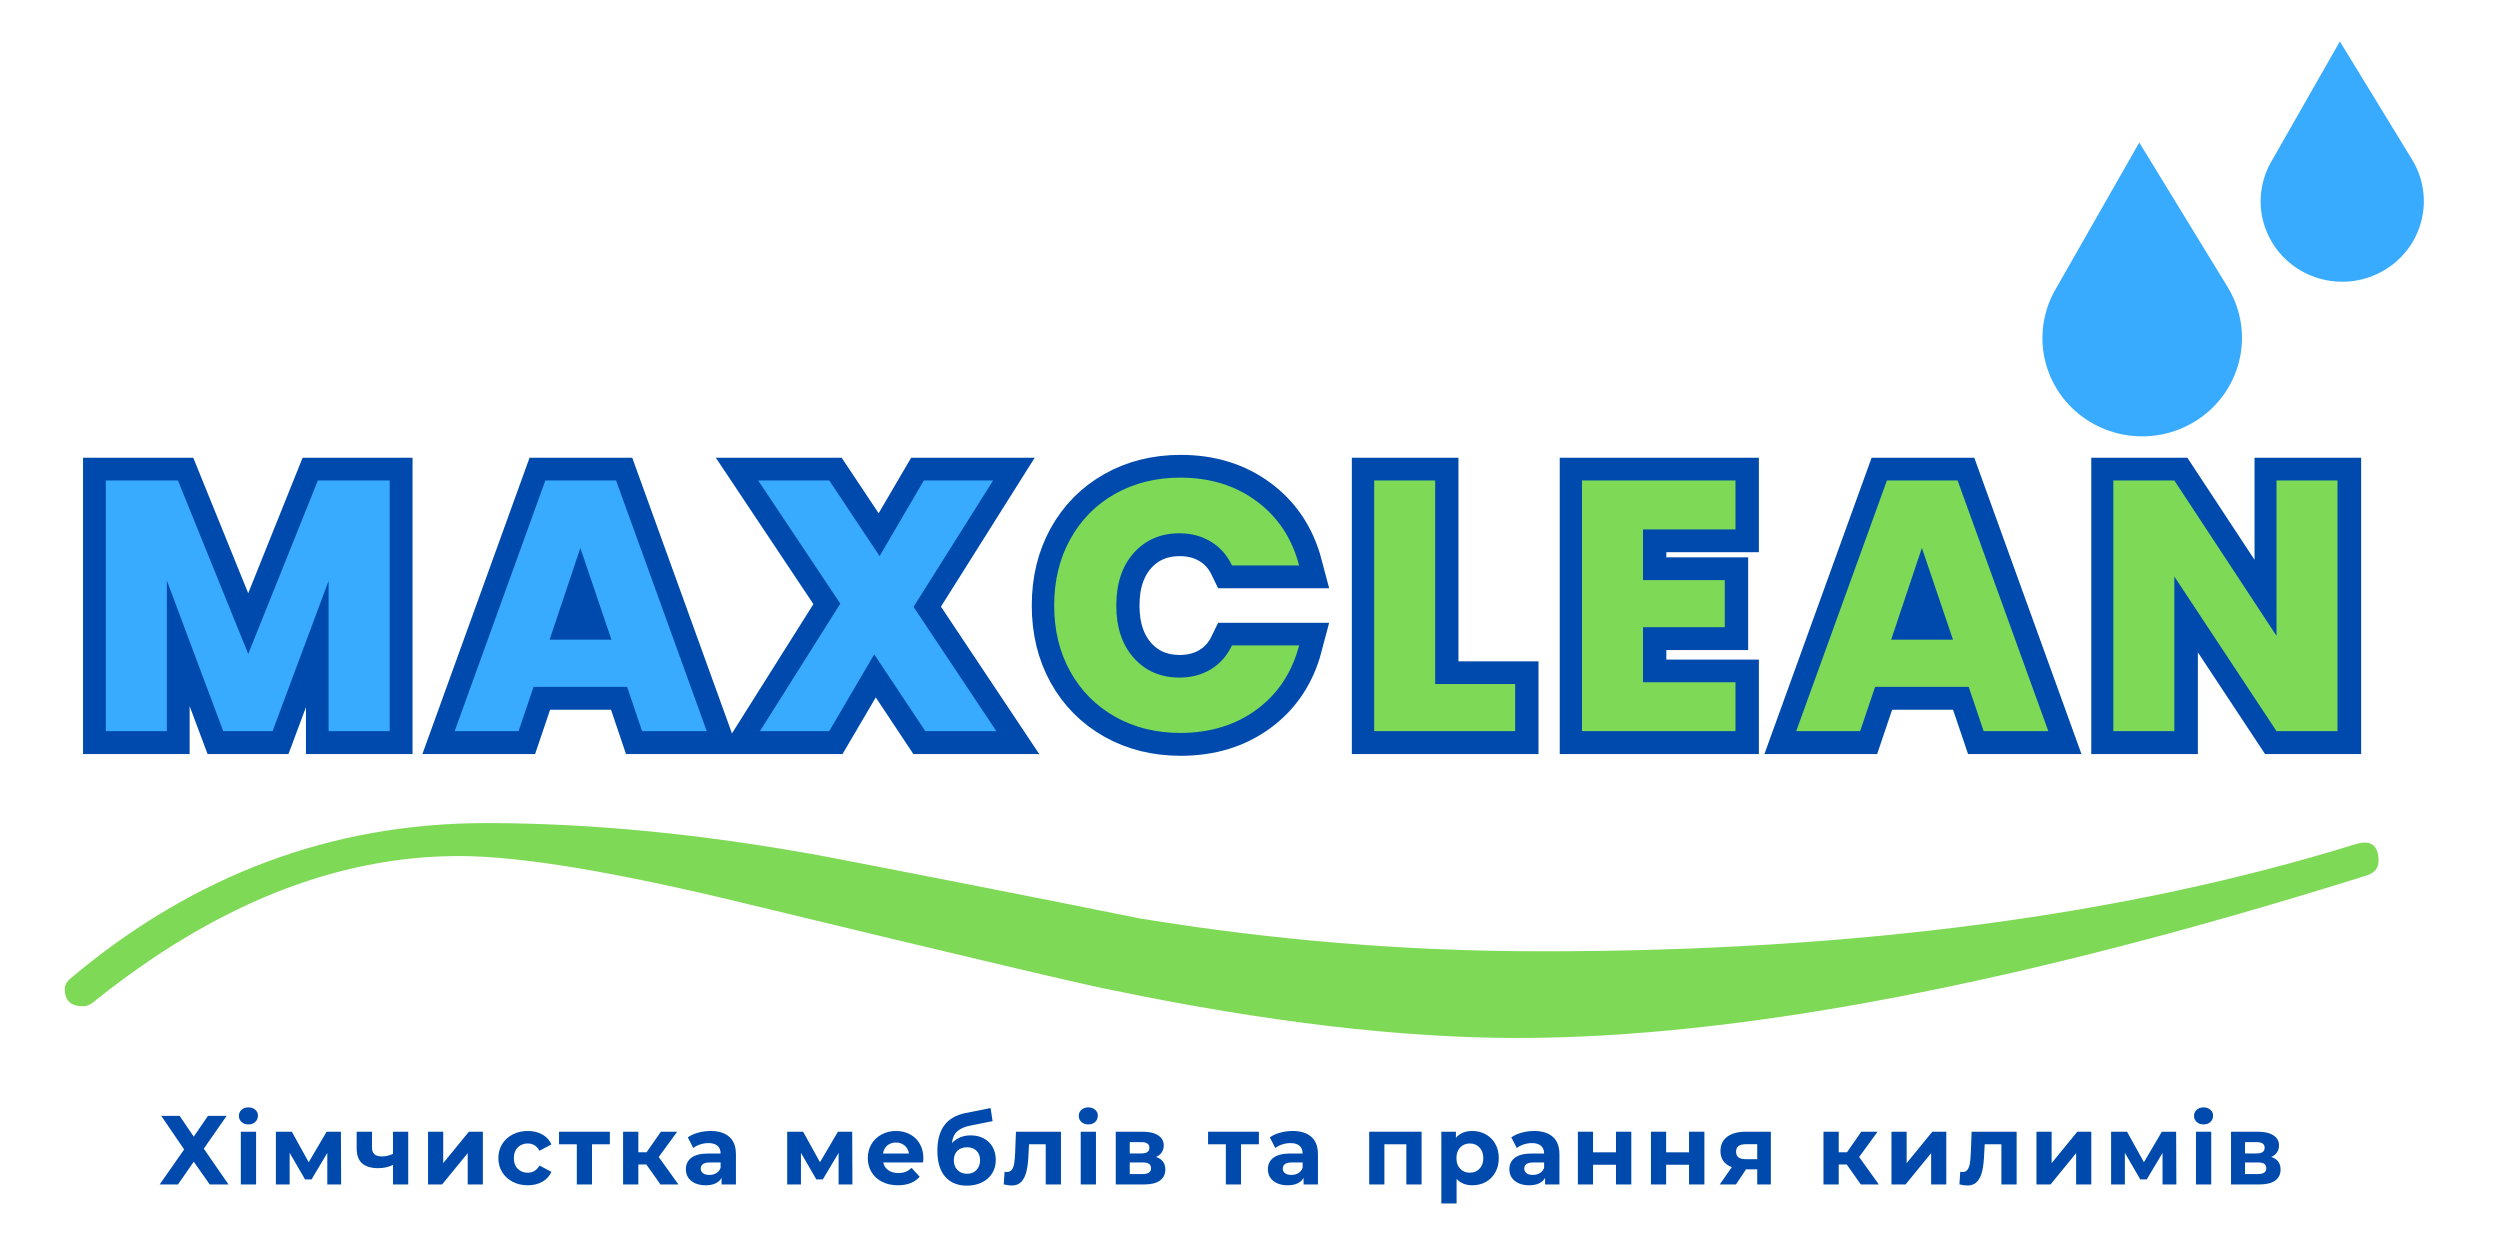 <svg xmlns="http://www.w3.org/2000/svg" xmlns:xlink="http://www.w3.org/1999/xlink" width="700" zoomAndPan="magnify" viewBox="0 0 525 262.5" height="350" preserveAspectRatio="xMidYMid meet" version="1.0"><defs><g/><clipPath id="bef4dc936e"><path d="M 428 29.098 L 471 29.098 L 471 92 L 428 92 Z M 428 29.098 " clip-rule="nonzero"/></clipPath><clipPath id="370c8c0856"><path d="M 474 8.023 L 510 8.023 L 510 60 L 474 60 Z M 474 8.023 " clip-rule="nonzero"/></clipPath><clipPath id="8e4e821734"><path d="M 13.598 172.508 L 499.422 172.508 L 499.422 218 L 13.598 218 Z M 13.598 172.508 " clip-rule="nonzero"/></clipPath><clipPath id="0378a1621c"><path d="M 0.5 46 L 264 46 L 264 208 L 0.5 208 Z M 0.5 46 " clip-rule="nonzero"/></clipPath><clipPath id="a8102c1d9c"><path d="M 167 46 L 524.5 46 L 524.5 208 L 167 208 Z M 167 46 " clip-rule="nonzero"/></clipPath></defs><g clip-path="url(#bef4dc936e)"><path fill="#38abff" d="M 467.805 60.277 L 449.25 29.93 L 432.059 60.07 C 428.055 66.457 427.707 74.762 431.91 81.641 C 437.891 91.418 450.77 94.555 460.684 88.66 C 470.594 82.762 473.781 70.062 467.805 60.277 Z M 467.805 60.277 " fill-opacity="1" fill-rule="nonzero"/></g><g clip-path="url(#370c8c0856)"><path fill="#38abff" d="M 506.543 33.52 L 491.371 8.699 L 477.312 33.352 C 474.035 38.574 473.75 45.367 477.191 50.992 C 482.078 58.988 492.613 61.555 500.719 56.73 C 508.824 51.91 511.434 41.52 506.543 33.52 Z M 506.543 33.52 " fill-opacity="1" fill-rule="nonzero"/></g><g clip-path="url(#8e4e821734)"><path fill="#7ed957" d="M 496.934 183.871 C 424.453 206.609 365.047 217.973 318.727 217.973 C 294.277 217.973 265.992 214.645 233.855 207.977 C 229.066 207.121 203.344 201.051 156.676 189.77 C 129.324 183.105 109.238 179.77 96.418 179.77 C 70.605 179.77 44.965 190.027 19.496 210.539 C 18.809 211.055 18.125 211.312 17.445 211.312 C 14.879 211.312 13.598 210.117 13.598 207.723 C 13.598 206.867 14.027 206.098 14.879 205.41 C 40.691 183.703 69.75 172.848 102.059 172.848 C 124.113 172.848 147.699 175.156 172.828 179.77 C 195.047 184.047 217.188 188.402 239.238 192.848 C 267.273 197.461 295.477 199.773 323.855 199.773 C 389.492 199.773 446.504 192.25 494.879 177.207 C 497.953 176.355 499.492 177.551 499.492 180.797 C 499.492 182.336 498.637 183.359 496.934 183.871 Z M 496.934 183.871 " fill-opacity="1" fill-rule="nonzero"/></g><g clip-path="url(#0378a1621c)"><path stroke-linecap="butt" transform="matrix(0.662, 0, 0, 0.662, 17.536, 75.451)" fill="none" stroke-linejoin="miter" d="M 97.153 38.46 L 97.153 118.001 L 77.786 118.001 L 77.786 70.306 L 60.001 118.001 L 44.37 118.001 L 26.443 70.164 L 26.443 118.001 L 7.076 118.001 L 7.076 38.46 L 29.955 38.46 L 52.28 93.516 L 74.386 38.46 Z M 172.515 103.946 L 142.83 103.946 L 138.072 118.001 L 117.796 118.001 L 146.566 38.46 L 169.003 38.46 L 197.774 118.001 L 177.273 118.001 Z M 167.539 88.977 L 157.658 59.875 L 147.924 88.977 Z M 267.126 118.001 L 250.941 93.628 L 236.638 118.001 L 214.668 118.001 L 240.15 77.554 L 214.089 38.46 L 236.638 38.46 L 252.629 62.473 L 266.684 38.46 L 288.648 38.46 L 263.39 78.576 L 289.675 118.001 Z M 267.126 118.001 " stroke="#004aad" stroke-width="14.449" stroke-opacity="1" stroke-miterlimit="4"/></g><g clip-path="url(#a8102c1d9c)"><path stroke-linecap="butt" transform="matrix(0.662, 0, 0, 0.662, 17.536, 75.451)" fill="none" stroke-linejoin="miter" d="M 308.033 78.103 C 308.033 70.247 309.727 63.252 313.121 57.107 C 316.533 50.944 321.273 46.151 327.341 42.722 C 333.427 39.274 340.328 37.545 348.037 37.545 C 357.481 37.545 365.556 40.048 372.274 45.047 C 379.003 50.024 383.507 56.812 385.774 65.406 L 364.47 65.406 C 362.882 62.089 360.633 59.563 357.717 57.827 C 354.825 56.092 351.525 55.224 347.818 55.224 C 341.839 55.224 336.998 57.302 333.291 61.451 C 329.602 65.601 327.76 71.15 327.76 78.103 C 327.76 85.057 329.602 90.618 333.291 94.791 C 336.998 98.941 341.839 101.012 347.818 101.012 C 351.525 101.012 354.825 100.145 357.717 98.415 C 360.633 96.662 362.882 94.124 364.47 90.806 L 385.774 90.806 C 383.507 99.419 379.003 106.195 372.274 111.136 C 365.556 116.082 357.481 118.556 348.037 118.556 C 340.328 118.556 333.427 116.838 327.341 113.408 C 321.273 109.979 316.533 105.198 313.121 99.076 C 309.727 92.955 308.033 85.96 308.033 78.103 Z M 428.935 103.031 L 454.33 103.031 L 454.33 118.001 L 409.568 118.001 L 409.568 38.46 L 428.935 38.46 Z M 494.882 53.978 L 494.882 70.052 L 520.837 70.052 L 520.837 85.022 L 494.882 85.022 L 494.882 102.482 L 524.237 102.482 L 524.237 118.001 L 475.515 118.001 L 475.515 38.46 L 524.237 38.46 L 524.237 53.978 Z M 598.241 103.946 L 568.556 103.946 L 563.798 118.001 L 543.516 118.001 L 572.292 38.46 L 594.729 38.46 L 623.5 118.001 L 602.999 118.001 Z M 593.259 88.977 L 583.384 59.875 L 573.644 88.977 Z M 715.289 118.001 L 695.922 118.001 L 663.498 68.919 L 663.498 118.001 L 644.13 118.001 L 644.13 38.46 L 663.498 38.46 L 695.922 87.731 L 695.922 38.46 L 715.289 38.46 Z M 715.289 118.001 " stroke="#004aad" stroke-width="14.449" stroke-opacity="1" stroke-miterlimit="4"/></g><g fill="#38abff" fill-opacity="1"><g transform="translate(17.567, 153.538)"><g><path d="M 64.266 -52.641 L 64.266 0 L 51.438 0 L 51.438 -31.562 L 39.672 0 L 29.312 0 L 17.469 -31.641 L 17.469 0 L 4.656 0 L 4.656 -52.641 L 19.797 -52.641 L 34.562 -16.203 L 49.188 -52.641 Z M 64.266 -52.641 "/></g></g></g><g fill="#38abff" fill-opacity="1"><g transform="translate(94.278, 153.538)"><g><path d="M 37.422 -9.297 L 17.766 -9.297 L 14.625 0 L 1.203 0 L 20.25 -52.641 L 35.094 -52.641 L 54.141 0 L 40.562 0 Z M 34.125 -19.203 L 27.594 -38.469 L 21.141 -19.203 Z M 34.125 -19.203 "/></g></g></g><g fill="#38abff" fill-opacity="1"><g transform="translate(157.417, 153.538)"><g><path d="M 36.891 0 L 26.172 -16.125 L 16.719 0 L 2.172 0 L 19.047 -26.766 L 1.797 -52.641 L 16.719 -52.641 L 27.297 -36.75 L 36.594 -52.641 L 51.141 -52.641 L 34.422 -26.094 L 51.812 0 Z M 36.891 0 "/></g></g></g><g fill="#7ed957" fill-opacity="1"><g transform="translate(218.906, 153.538)"><g><path d="M 2.469 -26.391 C 2.469 -31.586 3.594 -36.223 5.844 -40.297 C 8.094 -44.379 11.227 -47.555 15.25 -49.828 C 19.281 -52.098 23.844 -53.234 28.938 -53.234 C 35.188 -53.234 40.535 -51.582 44.984 -48.281 C 49.441 -44.988 52.414 -40.492 53.906 -34.797 L 39.812 -34.797 C 38.758 -36.992 37.27 -38.664 35.344 -39.812 C 33.426 -40.969 31.242 -41.547 28.797 -41.547 C 24.848 -41.547 21.645 -40.172 19.188 -37.422 C 16.738 -34.672 15.516 -30.992 15.516 -26.391 C 15.516 -21.797 16.738 -18.125 19.188 -15.375 C 21.645 -12.625 24.848 -11.25 28.797 -11.25 C 31.242 -11.25 33.426 -11.82 35.344 -12.969 C 37.27 -14.125 38.758 -15.801 39.812 -18 L 53.906 -18 C 52.414 -12.301 49.441 -7.812 44.984 -4.531 C 40.535 -1.258 35.188 0.375 28.938 0.375 C 23.844 0.375 19.281 -0.758 15.25 -3.031 C 11.227 -5.312 8.094 -8.473 5.844 -12.516 C 3.594 -16.566 2.469 -21.191 2.469 -26.391 Z M 2.469 -26.391 "/></g></g></g><g fill="#7ed957" fill-opacity="1"><g transform="translate(283.92, 153.538)"><g><path d="M 17.469 -9.891 L 34.266 -9.891 L 34.266 0 L 4.656 0 L 4.656 -52.641 L 17.469 -52.641 Z M 17.469 -9.891 "/></g></g></g><g fill="#7ed957" fill-opacity="1"><g transform="translate(327.562, 153.538)"><g><path d="M 17.469 -42.359 L 17.469 -31.719 L 34.641 -31.719 L 34.641 -21.828 L 17.469 -21.828 L 17.469 -10.266 L 36.891 -10.266 L 36.891 0 L 4.656 0 L 4.656 -52.641 L 36.891 -52.641 L 36.891 -42.359 Z M 17.469 -42.359 "/></g></g></g><g fill="#7ed957" fill-opacity="1"><g transform="translate(376.004, 153.538)"><g><path d="M 37.422 -9.297 L 17.766 -9.297 L 14.625 0 L 1.203 0 L 20.25 -52.641 L 35.094 -52.641 L 54.141 0 L 40.562 0 Z M 34.125 -19.203 L 27.594 -38.469 L 21.141 -19.203 Z M 34.125 -19.203 "/></g></g></g><g fill="#7ed957" fill-opacity="1"><g transform="translate(439.142, 153.538)"><g><path d="M 51.734 0 L 38.922 0 L 17.469 -32.469 L 17.469 0 L 4.656 0 L 4.656 -52.641 L 17.469 -52.641 L 38.922 -20.016 L 38.922 -52.641 L 51.734 -52.641 Z M 51.734 0 "/></g></g></g><g fill="#004aad" fill-opacity="1"><g transform="translate(33.328, 248.738)"><g><path d="M 4.391 -14.406 L 7.359 -10.047 L 10.344 -14.406 L 14.266 -14.406 L 9.469 -7.516 L 14.656 0 L 10.719 0 L 7.359 -4.781 L 4.047 0 L 0.203 0 L 5.344 -7.359 L 0.531 -14.406 Z M 4.391 -14.406 "/></g></g></g><g fill="#004aad" fill-opacity="1"><g transform="translate(49.045, 248.738)"><g><path d="M 1.531 -11.078 L 4.734 -11.078 L 4.734 0 L 1.531 0 Z M 3.125 -12.609 C 2.531 -12.609 2.047 -12.781 1.672 -13.125 C 1.305 -13.469 1.125 -13.895 1.125 -14.406 C 1.125 -14.914 1.305 -15.336 1.672 -15.672 C 2.047 -16.016 2.531 -16.188 3.125 -16.188 C 3.719 -16.188 4.195 -16.02 4.562 -15.688 C 4.938 -15.363 5.125 -14.957 5.125 -14.469 C 5.125 -13.926 4.938 -13.477 4.562 -13.125 C 4.195 -12.781 3.719 -12.609 3.125 -12.609 Z M 3.125 -12.609 "/></g></g></g><g fill="#004aad" fill-opacity="1"><g transform="translate(56.39, 248.738)"><g><path d="M 12.344 0 L 12.344 -6.625 L 9.031 -1.062 L 7.672 -1.062 L 4.438 -6.641 L 4.438 0 L 1.547 0 L 1.547 -11.078 L 4.891 -11.078 L 8.438 -4.672 L 12.203 -11.078 L 15.203 -11.078 L 15.25 0 Z M 12.344 0 "/></g></g></g><g fill="#004aad" fill-opacity="1"><g transform="translate(74.227, 248.738)"><g><path d="M 11.5 -11.078 L 11.5 0 L 8.297 0 L 8.297 -4.109 C 7.359 -3.648 6.328 -3.422 5.203 -3.422 C 3.711 -3.422 2.582 -3.758 1.812 -4.438 C 1.051 -5.113 0.672 -6.164 0.672 -7.594 L 0.672 -11.078 L 3.891 -11.078 L 3.891 -7.797 C 3.891 -7.129 4.062 -6.645 4.406 -6.344 C 4.758 -6.039 5.266 -5.891 5.922 -5.891 C 6.766 -5.891 7.555 -6.066 8.297 -6.422 L 8.297 -11.078 Z M 11.5 -11.078 "/></g></g></g><g fill="#004aad" fill-opacity="1"><g transform="translate(88.34, 248.738)"><g><path d="M 1.547 -11.078 L 4.734 -11.078 L 4.734 -4.484 L 10.125 -11.078 L 13.062 -11.078 L 13.062 0 L 9.875 0 L 9.875 -6.578 L 4.5 0 L 1.547 0 Z M 1.547 -11.078 "/></g></g></g><g fill="#004aad" fill-opacity="1"><g transform="translate(104.017, 248.738)"><g><path d="M 6.812 0.172 C 5.633 0.172 4.578 -0.07 3.641 -0.562 C 2.703 -1.051 1.969 -1.727 1.438 -2.594 C 0.906 -3.457 0.641 -4.438 0.641 -5.531 C 0.641 -6.633 0.906 -7.617 1.438 -8.484 C 1.969 -9.348 2.703 -10.02 3.641 -10.5 C 4.578 -10.988 5.633 -11.234 6.812 -11.234 C 7.977 -11.234 8.992 -10.988 9.859 -10.5 C 10.734 -10.02 11.375 -9.328 11.781 -8.422 L 9.281 -7.078 C 8.707 -8.098 7.879 -8.609 6.797 -8.609 C 5.961 -8.609 5.27 -8.332 4.719 -7.781 C 4.164 -7.227 3.891 -6.477 3.891 -5.531 C 3.891 -4.582 4.164 -3.832 4.719 -3.281 C 5.27 -2.738 5.961 -2.469 6.797 -2.469 C 7.891 -2.469 8.719 -2.973 9.281 -3.984 L 11.781 -2.641 C 11.375 -1.754 10.734 -1.062 9.859 -0.562 C 8.992 -0.07 7.977 0.172 6.812 0.172 Z M 6.812 0.172 "/></g></g></g><g fill="#004aad" fill-opacity="1"><g transform="translate(117.225, 248.738)"><g><path d="M 10.844 -8.438 L 7.094 -8.438 L 7.094 0 L 3.906 0 L 3.906 -8.438 L 0.172 -8.438 L 0.172 -11.078 L 10.844 -11.078 Z M 10.844 -8.438 "/></g></g></g><g fill="#004aad" fill-opacity="1"><g transform="translate(129.301, 248.738)"><g><path d="M 6.422 -4.203 L 4.75 -4.203 L 4.75 0 L 1.547 0 L 1.547 -11.078 L 4.75 -11.078 L 4.75 -6.766 L 6.484 -6.766 L 9.484 -11.078 L 12.906 -11.078 L 9.031 -5.766 L 13.172 0 L 9.391 0 Z M 6.422 -4.203 "/></g></g></g><g fill="#004aad" fill-opacity="1"><g transform="translate(143.373, 248.738)"><g><path d="M 5.844 -11.234 C 7.551 -11.234 8.863 -10.82 9.781 -10 C 10.707 -9.188 11.172 -7.957 11.172 -6.312 L 11.172 0 L 8.156 0 L 8.156 -1.375 C 7.551 -0.344 6.426 0.172 4.781 0.172 C 3.938 0.172 3.203 0.023 2.578 -0.266 C 1.953 -0.555 1.473 -0.953 1.141 -1.453 C 0.816 -1.961 0.656 -2.539 0.656 -3.188 C 0.656 -4.219 1.039 -5.023 1.812 -5.609 C 2.594 -6.203 3.789 -6.5 5.406 -6.5 L 7.953 -6.5 C 7.953 -7.195 7.738 -7.734 7.312 -8.109 C 6.895 -8.492 6.258 -8.688 5.406 -8.688 C 4.812 -8.688 4.227 -8.594 3.656 -8.406 C 3.094 -8.219 2.613 -7.969 2.219 -7.656 L 1.062 -9.891 C 1.664 -10.316 2.391 -10.645 3.234 -10.875 C 4.078 -11.113 4.945 -11.234 5.844 -11.234 Z M 5.594 -2 C 6.133 -2 6.617 -2.125 7.047 -2.375 C 7.473 -2.625 7.773 -3 7.953 -3.5 L 7.953 -4.625 L 5.75 -4.625 C 4.438 -4.625 3.781 -4.191 3.781 -3.328 C 3.781 -2.922 3.941 -2.598 4.266 -2.359 C 4.586 -2.117 5.031 -2 5.594 -2 Z M 5.594 -2 "/></g></g></g><g fill="#004aad" fill-opacity="1"><g transform="translate(156.869, 248.738)"><g/></g></g><g fill="#004aad" fill-opacity="1"><g transform="translate(163.761, 248.738)"><g><path d="M 12.344 0 L 12.344 -6.625 L 9.031 -1.062 L 7.672 -1.062 L 4.438 -6.641 L 4.438 0 L 1.547 0 L 1.547 -11.078 L 4.891 -11.078 L 8.438 -4.672 L 12.203 -11.078 L 15.203 -11.078 L 15.25 0 Z M 12.344 0 "/></g></g></g><g fill="#004aad" fill-opacity="1"><g transform="translate(181.598, 248.738)"><g><path d="M 12.312 -5.5 C 12.312 -5.457 12.289 -5.164 12.25 -4.625 L 3.875 -4.625 C 4.02 -3.938 4.375 -3.395 4.938 -3 C 5.5 -2.602 6.203 -2.406 7.047 -2.406 C 7.617 -2.406 8.129 -2.488 8.578 -2.656 C 9.023 -2.832 9.441 -3.109 9.828 -3.484 L 11.531 -1.625 C 10.488 -0.426 8.961 0.172 6.953 0.172 C 5.711 0.172 4.609 -0.07 3.641 -0.562 C 2.68 -1.051 1.941 -1.727 1.422 -2.594 C 0.898 -3.457 0.641 -4.438 0.641 -5.531 C 0.641 -6.613 0.895 -7.594 1.406 -8.469 C 1.926 -9.344 2.633 -10.02 3.531 -10.5 C 4.426 -10.988 5.43 -11.234 6.547 -11.234 C 7.629 -11.234 8.609 -11 9.484 -10.531 C 10.367 -10.07 11.062 -9.406 11.562 -8.531 C 12.062 -7.656 12.312 -6.645 12.312 -5.5 Z M 6.562 -8.812 C 5.844 -8.812 5.234 -8.602 4.734 -8.188 C 4.242 -7.781 3.941 -7.219 3.828 -6.5 L 9.281 -6.5 C 9.176 -7.195 8.875 -7.754 8.375 -8.172 C 7.883 -8.598 7.281 -8.812 6.562 -8.812 Z M 6.562 -8.812 "/></g></g></g><g fill="#004aad" fill-opacity="1"><g transform="translate(195.896, 248.738)"><g><path d="M 7.938 -10.312 C 9 -10.312 9.926 -10.094 10.719 -9.656 C 11.52 -9.227 12.133 -8.625 12.562 -7.844 C 13 -7.062 13.219 -6.156 13.219 -5.125 C 13.219 -4.07 12.957 -3.133 12.438 -2.312 C 11.926 -1.5 11.207 -0.867 10.281 -0.422 C 9.363 0.023 8.32 0.25 7.156 0.25 C 5.227 0.25 3.711 -0.367 2.609 -1.609 C 1.504 -2.859 0.953 -4.68 0.953 -7.078 C 0.953 -9.297 1.43 -11.066 2.391 -12.391 C 3.359 -13.723 4.848 -14.594 6.859 -15 L 12.125 -16.047 L 12.547 -13.297 L 7.906 -12.375 C 6.645 -12.125 5.707 -11.707 5.094 -11.125 C 4.477 -10.551 4.117 -9.738 4.016 -8.688 C 4.492 -9.207 5.066 -9.609 5.734 -9.891 C 6.41 -10.172 7.145 -10.312 7.938 -10.312 Z M 7.188 -2.25 C 8.008 -2.25 8.672 -2.516 9.172 -3.047 C 9.672 -3.578 9.922 -4.254 9.922 -5.078 C 9.922 -5.922 9.672 -6.586 9.172 -7.078 C 8.672 -7.566 8.008 -7.812 7.188 -7.812 C 6.344 -7.812 5.664 -7.566 5.156 -7.078 C 4.656 -6.586 4.406 -5.922 4.406 -5.078 C 4.406 -4.242 4.664 -3.562 5.188 -3.031 C 5.707 -2.508 6.375 -2.25 7.188 -2.25 Z M 7.188 -2.25 "/></g></g></g><g fill="#004aad" fill-opacity="1"><g transform="translate(210.647, 248.738)"><g><path d="M 12.156 -11.078 L 12.156 0 L 8.953 0 L 8.953 -8.438 L 5.453 -8.438 L 5.344 -6.484 C 5.289 -5.023 5.156 -3.816 4.938 -2.859 C 4.719 -1.898 4.359 -1.145 3.859 -0.594 C 3.367 -0.051 2.688 0.219 1.812 0.219 C 1.344 0.219 0.785 0.141 0.141 -0.016 L 0.312 -2.656 C 0.531 -2.625 0.688 -2.609 0.781 -2.609 C 1.258 -2.609 1.617 -2.781 1.859 -3.125 C 2.098 -3.477 2.258 -3.926 2.344 -4.469 C 2.426 -5.008 2.488 -5.727 2.531 -6.625 L 2.703 -11.078 Z M 12.156 -11.078 "/></g></g></g><g fill="#004aad" fill-opacity="1"><g transform="translate(225.419, 248.738)"><g><path d="M 1.531 -11.078 L 4.734 -11.078 L 4.734 0 L 1.531 0 Z M 3.125 -12.609 C 2.531 -12.609 2.047 -12.781 1.672 -13.125 C 1.305 -13.469 1.125 -13.895 1.125 -14.406 C 1.125 -14.914 1.305 -15.336 1.672 -15.672 C 2.047 -16.016 2.531 -16.188 3.125 -16.188 C 3.719 -16.188 4.195 -16.02 4.562 -15.688 C 4.938 -15.363 5.125 -14.957 5.125 -14.469 C 5.125 -13.926 4.938 -13.477 4.562 -13.125 C 4.195 -12.781 3.719 -12.609 3.125 -12.609 Z M 3.125 -12.609 "/></g></g></g><g fill="#004aad" fill-opacity="1"><g transform="translate(232.763, 248.738)"><g><path d="M 10 -5.781 C 11.301 -5.344 11.953 -4.469 11.953 -3.156 C 11.953 -2.145 11.57 -1.363 10.812 -0.812 C 10.062 -0.27 8.941 0 7.453 0 L 1.547 0 L 1.547 -11.078 L 7.203 -11.078 C 8.586 -11.078 9.672 -10.82 10.453 -10.312 C 11.234 -9.812 11.625 -9.109 11.625 -8.203 C 11.625 -7.66 11.484 -7.176 11.203 -6.75 C 10.922 -6.332 10.52 -6.008 10 -5.781 Z M 4.484 -6.516 L 6.922 -6.516 C 8.047 -6.516 8.609 -6.914 8.609 -7.719 C 8.609 -8.5 8.047 -8.891 6.922 -8.891 L 4.484 -8.891 Z M 7.188 -2.188 C 8.363 -2.188 8.953 -2.586 8.953 -3.391 C 8.953 -3.816 8.812 -4.129 8.531 -4.328 C 8.258 -4.523 7.832 -4.625 7.25 -4.625 L 4.484 -4.625 L 4.484 -2.188 Z M 7.188 -2.188 "/></g></g></g><g fill="#004aad" fill-opacity="1"><g transform="translate(246.63, 248.738)"><g/></g></g><g fill="#004aad" fill-opacity="1"><g transform="translate(253.522, 248.738)"><g><path d="M 10.844 -8.438 L 7.094 -8.438 L 7.094 0 L 3.906 0 L 3.906 -8.438 L 0.172 -8.438 L 0.172 -11.078 L 10.844 -11.078 Z M 10.844 -8.438 "/></g></g></g><g fill="#004aad" fill-opacity="1"><g transform="translate(265.598, 248.738)"><g><path d="M 5.844 -11.234 C 7.551 -11.234 8.863 -10.82 9.781 -10 C 10.707 -9.188 11.172 -7.957 11.172 -6.312 L 11.172 0 L 8.156 0 L 8.156 -1.375 C 7.551 -0.344 6.426 0.172 4.781 0.172 C 3.938 0.172 3.203 0.023 2.578 -0.266 C 1.953 -0.555 1.473 -0.953 1.141 -1.453 C 0.816 -1.961 0.656 -2.539 0.656 -3.188 C 0.656 -4.219 1.039 -5.023 1.812 -5.609 C 2.594 -6.203 3.789 -6.5 5.406 -6.5 L 7.953 -6.5 C 7.953 -7.195 7.738 -7.734 7.312 -8.109 C 6.895 -8.492 6.258 -8.688 5.406 -8.688 C 4.812 -8.688 4.227 -8.594 3.656 -8.406 C 3.094 -8.219 2.613 -7.969 2.219 -7.656 L 1.062 -9.891 C 1.664 -10.316 2.391 -10.645 3.234 -10.875 C 4.078 -11.113 4.945 -11.234 5.844 -11.234 Z M 5.594 -2 C 6.133 -2 6.617 -2.125 7.047 -2.375 C 7.473 -2.625 7.773 -3 7.953 -3.5 L 7.953 -4.625 L 5.75 -4.625 C 4.438 -4.625 3.781 -4.191 3.781 -3.328 C 3.781 -2.922 3.941 -2.598 4.266 -2.359 C 4.586 -2.117 5.031 -2 5.594 -2 Z M 5.594 -2 "/></g></g></g><g fill="#004aad" fill-opacity="1"><g transform="translate(279.094, 248.738)"><g/></g></g><g fill="#004aad" fill-opacity="1"><g transform="translate(285.986, 248.738)"><g><path d="M 12.547 -11.078 L 12.547 0 L 9.344 0 L 9.344 -8.438 L 4.734 -8.438 L 4.734 0 L 1.547 0 L 1.547 -11.078 Z M 12.547 -11.078 "/></g></g></g><g fill="#004aad" fill-opacity="1"><g transform="translate(301.149, 248.738)"><g><path d="M 8.078 -11.234 C 9.098 -11.234 10.031 -10.992 10.875 -10.516 C 11.719 -10.047 12.379 -9.383 12.859 -8.531 C 13.348 -7.676 13.594 -6.676 13.594 -5.531 C 13.594 -4.395 13.348 -3.395 12.859 -2.531 C 12.379 -1.676 11.719 -1.008 10.875 -0.531 C 10.031 -0.062 9.098 0.172 8.078 0.172 C 6.66 0.172 5.547 -0.273 4.734 -1.172 L 4.734 3.984 L 1.531 3.984 L 1.531 -11.078 L 4.594 -11.078 L 4.594 -9.797 C 5.383 -10.754 6.547 -11.234 8.078 -11.234 Z M 7.516 -2.469 C 8.336 -2.469 9.016 -2.742 9.547 -3.297 C 10.078 -3.859 10.344 -4.602 10.344 -5.531 C 10.344 -6.469 10.078 -7.211 9.547 -7.766 C 9.016 -8.328 8.336 -8.609 7.516 -8.609 C 6.691 -8.609 6.016 -8.328 5.484 -7.766 C 4.961 -7.211 4.703 -6.469 4.703 -5.531 C 4.703 -4.602 4.961 -3.859 5.484 -3.297 C 6.016 -2.742 6.691 -2.469 7.516 -2.469 Z M 7.516 -2.469 "/></g></g></g><g fill="#004aad" fill-opacity="1"><g transform="translate(316.311, 248.738)"><g><path d="M 5.844 -11.234 C 7.551 -11.234 8.863 -10.82 9.781 -10 C 10.707 -9.188 11.172 -7.957 11.172 -6.312 L 11.172 0 L 8.156 0 L 8.156 -1.375 C 7.551 -0.344 6.426 0.172 4.781 0.172 C 3.938 0.172 3.203 0.023 2.578 -0.266 C 1.953 -0.555 1.473 -0.953 1.141 -1.453 C 0.816 -1.961 0.656 -2.539 0.656 -3.188 C 0.656 -4.219 1.039 -5.023 1.812 -5.609 C 2.594 -6.203 3.789 -6.5 5.406 -6.5 L 7.953 -6.5 C 7.953 -7.195 7.738 -7.734 7.312 -8.109 C 6.895 -8.492 6.258 -8.688 5.406 -8.688 C 4.812 -8.688 4.227 -8.594 3.656 -8.406 C 3.094 -8.219 2.613 -7.969 2.219 -7.656 L 1.062 -9.891 C 1.664 -10.316 2.391 -10.645 3.234 -10.875 C 4.078 -11.113 4.945 -11.234 5.844 -11.234 Z M 5.594 -2 C 6.133 -2 6.617 -2.125 7.047 -2.375 C 7.473 -2.625 7.773 -3 7.953 -3.5 L 7.953 -4.625 L 5.75 -4.625 C 4.438 -4.625 3.781 -4.191 3.781 -3.328 C 3.781 -2.922 3.941 -2.598 4.266 -2.359 C 4.586 -2.117 5.031 -2 5.594 -2 Z M 5.594 -2 "/></g></g></g><g fill="#004aad" fill-opacity="1"><g transform="translate(329.807, 248.738)"><g><path d="M 1.547 -11.078 L 4.734 -11.078 L 4.734 -6.75 L 9.547 -6.75 L 9.547 -11.078 L 12.766 -11.078 L 12.766 0 L 9.547 0 L 9.547 -4.141 L 4.734 -4.141 L 4.734 0 L 1.547 0 Z M 1.547 -11.078 "/></g></g></g><g fill="#004aad" fill-opacity="1"><g transform="translate(345.154, 248.738)"><g><path d="M 1.547 -11.078 L 4.734 -11.078 L 4.734 -6.75 L 9.547 -6.75 L 9.547 -11.078 L 12.766 -11.078 L 12.766 0 L 9.547 0 L 9.547 -4.141 L 4.734 -4.141 L 4.734 0 L 1.547 0 Z M 1.547 -11.078 "/></g></g></g><g fill="#004aad" fill-opacity="1"><g transform="translate(360.502, 248.738)"><g><path d="M 11.375 -11.078 L 11.375 0 L 8.516 0 L 8.516 -3.172 L 6.156 -3.172 L 4.047 0 L 0.641 0 L 3.172 -3.625 C 2.398 -3.926 1.812 -4.359 1.406 -4.922 C 1 -5.492 0.797 -6.188 0.797 -7 C 0.797 -8.301 1.266 -9.305 2.203 -10.016 C 3.148 -10.723 4.445 -11.078 6.094 -11.078 Z M 6.156 -8.453 C 5.469 -8.453 4.945 -8.328 4.594 -8.078 C 4.25 -7.836 4.078 -7.441 4.078 -6.891 C 4.078 -6.348 4.242 -5.945 4.578 -5.688 C 4.91 -5.438 5.422 -5.312 6.109 -5.312 L 8.516 -5.312 L 8.516 -8.453 Z M 6.156 -8.453 "/></g></g></g><g fill="#004aad" fill-opacity="1"><g transform="translate(374.492, 248.738)"><g/></g></g><g fill="#004aad" fill-opacity="1"><g transform="translate(381.384, 248.738)"><g><path d="M 6.422 -4.203 L 4.75 -4.203 L 4.75 0 L 1.547 0 L 1.547 -11.078 L 4.75 -11.078 L 4.75 -6.766 L 6.484 -6.766 L 9.484 -11.078 L 12.906 -11.078 L 9.031 -5.766 L 13.172 0 L 9.391 0 Z M 6.422 -4.203 "/></g></g></g><g fill="#004aad" fill-opacity="1"><g transform="translate(395.662, 248.738)"><g><path d="M 1.547 -11.078 L 4.734 -11.078 L 4.734 -4.484 L 10.125 -11.078 L 13.062 -11.078 L 13.062 0 L 9.875 0 L 9.875 -6.578 L 4.5 0 L 1.547 0 Z M 1.547 -11.078 "/></g></g></g><g fill="#004aad" fill-opacity="1"><g transform="translate(411.338, 248.738)"><g><path d="M 12.156 -11.078 L 12.156 0 L 8.953 0 L 8.953 -8.438 L 5.453 -8.438 L 5.344 -6.484 C 5.289 -5.023 5.156 -3.816 4.938 -2.859 C 4.719 -1.898 4.359 -1.145 3.859 -0.594 C 3.367 -0.051 2.688 0.219 1.812 0.219 C 1.344 0.219 0.785 0.141 0.141 -0.016 L 0.312 -2.656 C 0.531 -2.625 0.688 -2.609 0.781 -2.609 C 1.258 -2.609 1.617 -2.781 1.859 -3.125 C 2.098 -3.477 2.258 -3.926 2.344 -4.469 C 2.426 -5.008 2.488 -5.727 2.531 -6.625 L 2.703 -11.078 Z M 12.156 -11.078 "/></g></g></g><g fill="#004aad" fill-opacity="1"><g transform="translate(426.11, 248.738)"><g><path d="M 1.547 -11.078 L 4.734 -11.078 L 4.734 -4.484 L 10.125 -11.078 L 13.062 -11.078 L 13.062 0 L 9.875 0 L 9.875 -6.578 L 4.5 0 L 1.547 0 Z M 1.547 -11.078 "/></g></g></g><g fill="#004aad" fill-opacity="1"><g transform="translate(441.786, 248.738)"><g><path d="M 12.344 0 L 12.344 -6.625 L 9.031 -1.062 L 7.672 -1.062 L 4.438 -6.641 L 4.438 0 L 1.547 0 L 1.547 -11.078 L 4.891 -11.078 L 8.438 -4.672 L 12.203 -11.078 L 15.203 -11.078 L 15.25 0 Z M 12.344 0 "/></g></g></g><g fill="#004aad" fill-opacity="1"><g transform="translate(459.623, 248.738)"><g><path d="M 1.531 -11.078 L 4.734 -11.078 L 4.734 0 L 1.531 0 Z M 3.125 -12.609 C 2.531 -12.609 2.047 -12.781 1.672 -13.125 C 1.305 -13.469 1.125 -13.895 1.125 -14.406 C 1.125 -14.914 1.305 -15.336 1.672 -15.672 C 2.047 -16.016 2.531 -16.188 3.125 -16.188 C 3.719 -16.188 4.195 -16.02 4.562 -15.688 C 4.938 -15.363 5.125 -14.957 5.125 -14.469 C 5.125 -13.926 4.938 -13.477 4.562 -13.125 C 4.195 -12.781 3.719 -12.609 3.125 -12.609 Z M 3.125 -12.609 "/></g></g></g><g fill="#004aad" fill-opacity="1"><g transform="translate(466.968, 248.738)"><g><path d="M 10 -5.781 C 11.301 -5.344 11.953 -4.469 11.953 -3.156 C 11.953 -2.145 11.57 -1.363 10.812 -0.812 C 10.062 -0.27 8.941 0 7.453 0 L 1.547 0 L 1.547 -11.078 L 7.203 -11.078 C 8.586 -11.078 9.672 -10.82 10.453 -10.312 C 11.234 -9.812 11.625 -9.109 11.625 -8.203 C 11.625 -7.66 11.484 -7.176 11.203 -6.75 C 10.922 -6.332 10.52 -6.008 10 -5.781 Z M 4.484 -6.516 L 6.922 -6.516 C 8.047 -6.516 8.609 -6.914 8.609 -7.719 C 8.609 -8.5 8.047 -8.891 6.922 -8.891 L 4.484 -8.891 Z M 7.188 -2.188 C 8.363 -2.188 8.953 -2.586 8.953 -3.391 C 8.953 -3.816 8.812 -4.129 8.531 -4.328 C 8.258 -4.523 7.832 -4.625 7.25 -4.625 L 4.484 -4.625 L 4.484 -2.188 Z M 7.188 -2.188 "/></g></g></g></svg>
